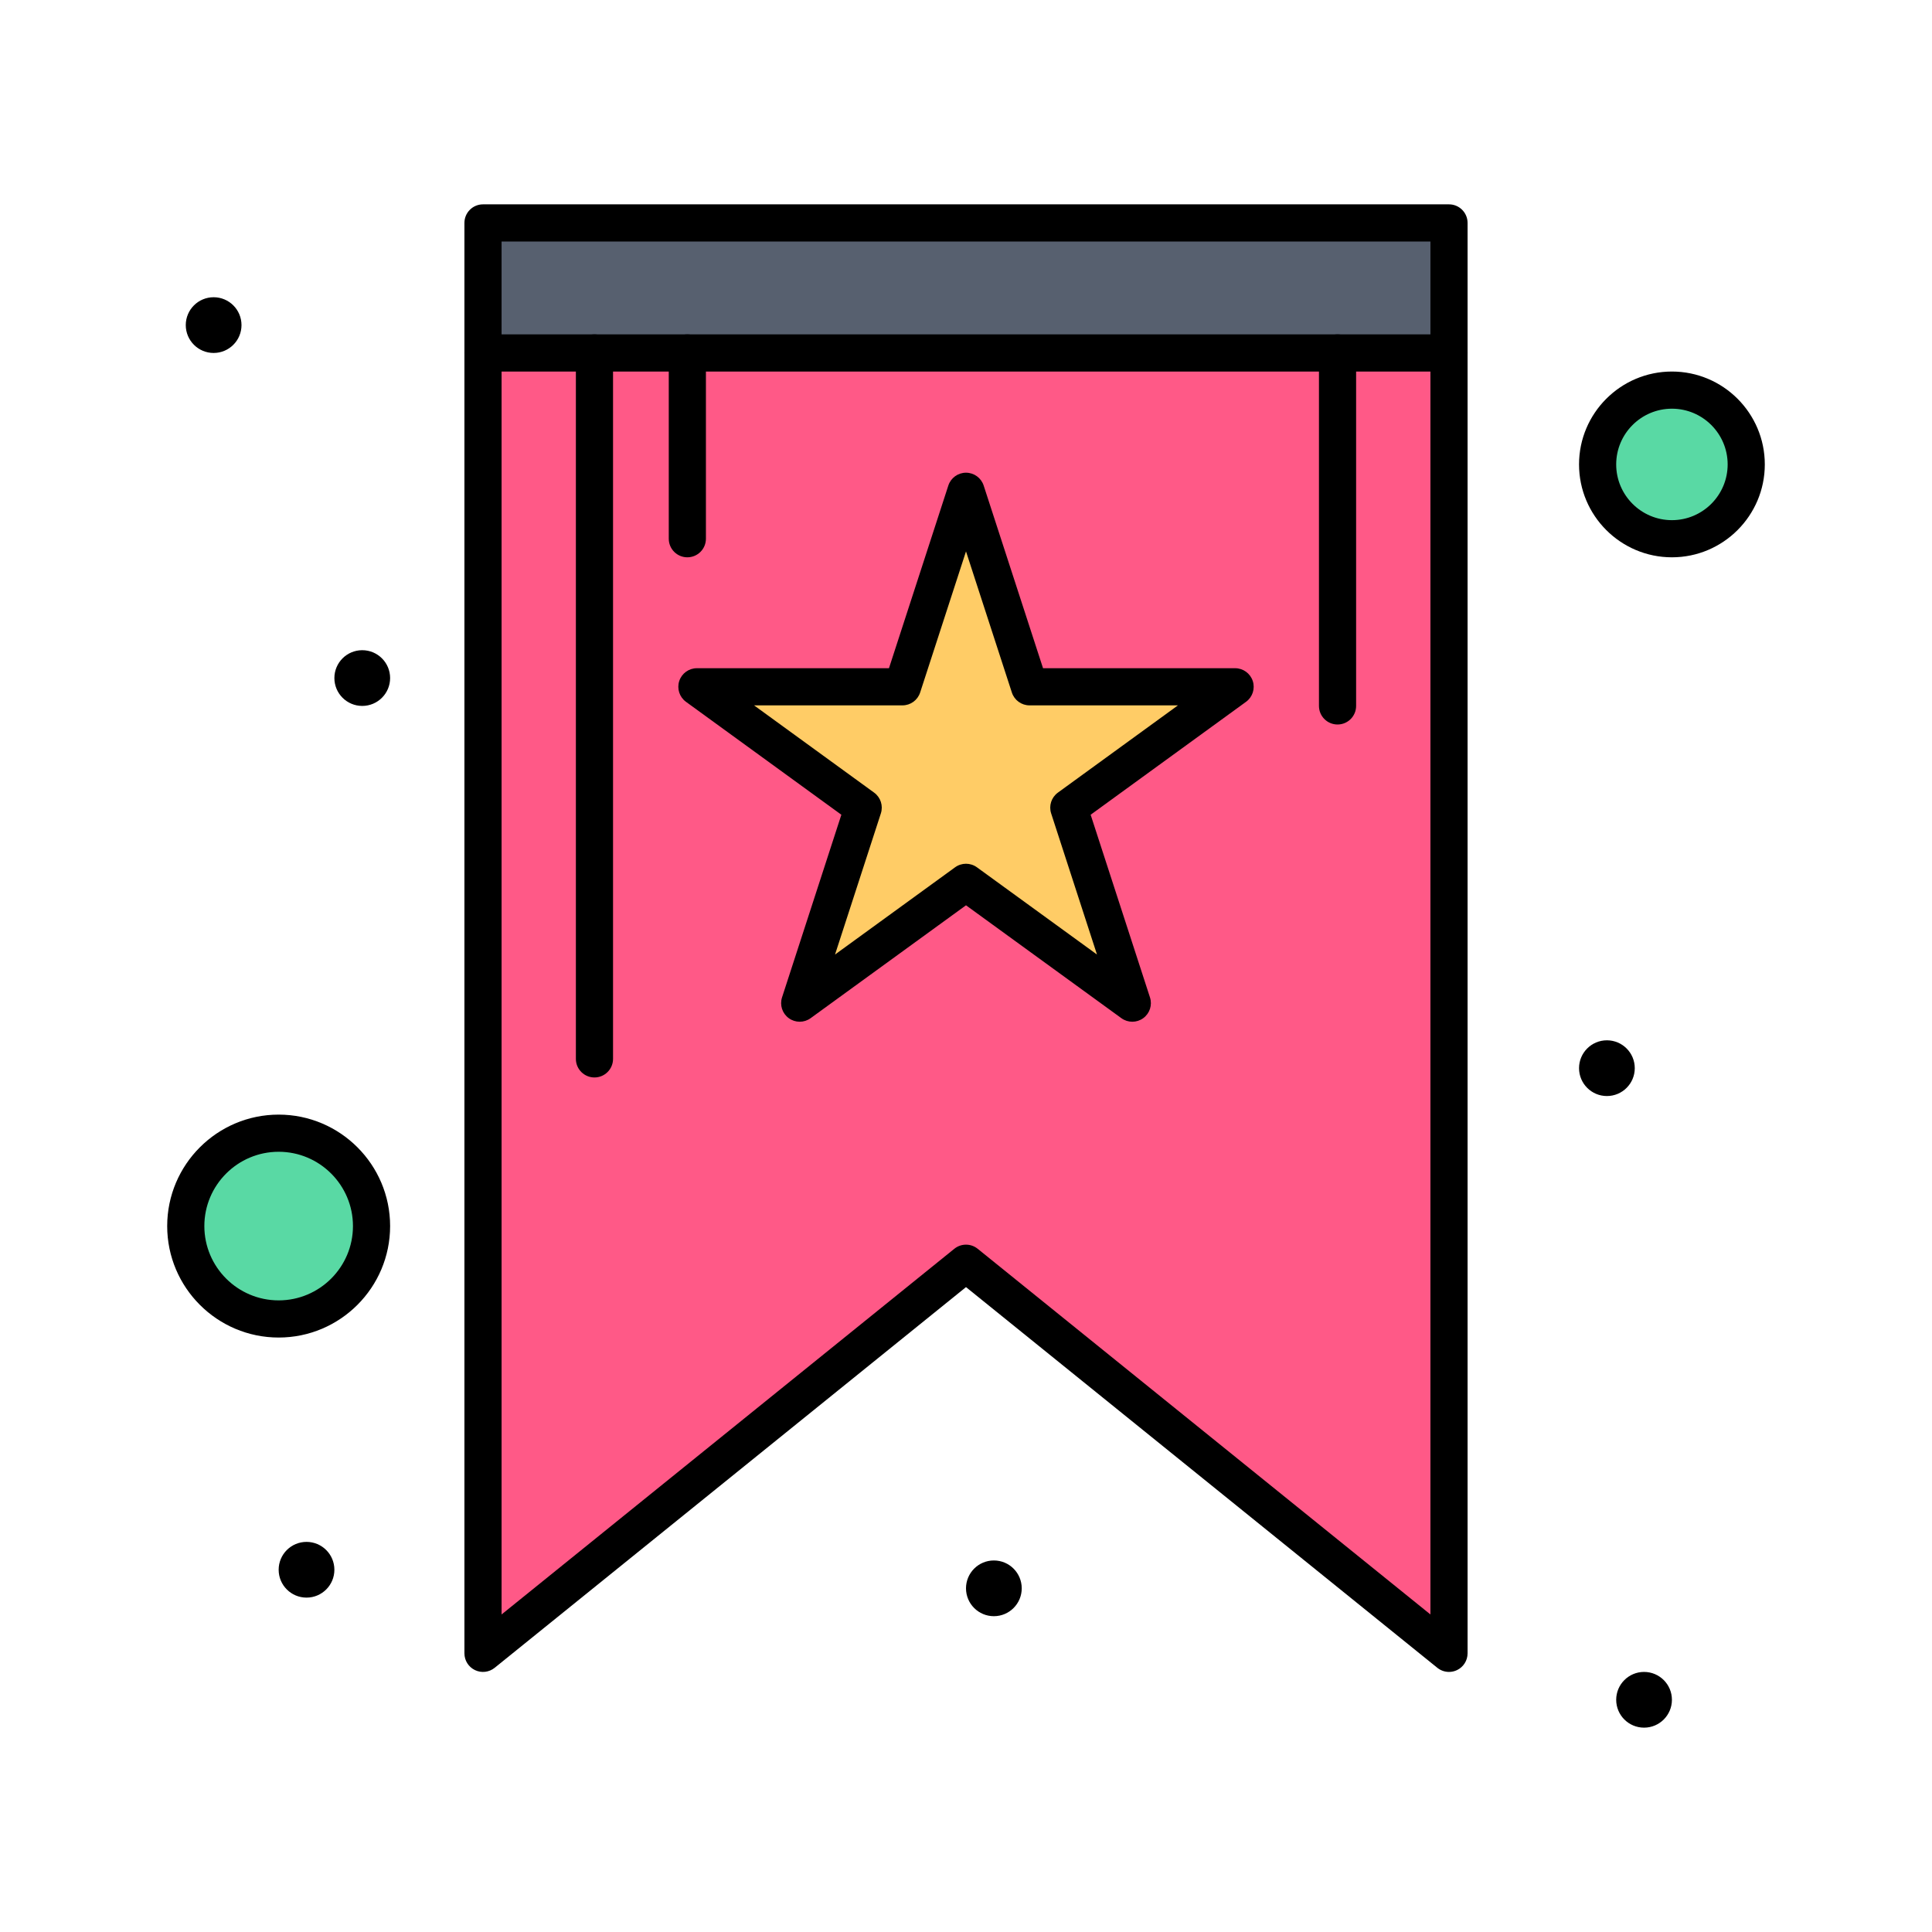 <svg xmlns="http://www.w3.org/2000/svg"  viewBox="0 0 520 520" width="100px" height="100px"><path fill="#ff5987" d="M390,95v350L260,340L130,445V95C170.795,95,355.796,95,390,95z"/><path fill="#59d9a4" d="M450,105c11.05,0,20,8.95,20,20s-8.95,20-20,20s-20-8.95-20-20S438.95,105,450,105z"/><path fill="#59d9a4" d="M75,305c13.81,0,25,11.19,25,25s-11.19,25-25,25s-25-11.19-25-25S61.19,305,75,305z"/><path fill="#57606f" d="M390,60v35c-11.309,0-246.995,0-260,0V60H390z"/><polygon fill="#fc6" points="332.43,184.85 287.67,217.38 304.76,270 260,237.48 215.24,270 232.33,217.38 187.57,184.85 242.9,184.85 260,132.23 277.1,184.85"/><circle cx="442.5" cy="457.5" r="7.5"/><circle cx="432.5" cy="287.5" r="7.5"/><circle cx="267.5" cy="427.5" r="7.5"/><circle cx="97.5" cy="182.5" r="7.5"/><circle cx="82.5" cy="422.5" r="7.5"/><circle cx="57.5" cy="87.5" r="7.5"/><path d="M304.76,275c-1.031,0-2.063-0.318-2.939-0.955L260,243.66l-41.821,30.385c-1.752,1.273-4.125,1.273-5.877,0 c-1.752-1.272-2.486-3.529-1.817-5.59l15.968-49.166l-41.822-30.395c-1.752-1.273-2.485-3.53-1.816-5.59s2.589-3.455,4.755-3.455 h51.698l15.977-49.166c0.669-2.06,2.589-3.455,4.755-3.455s4.086,1.395,4.756,3.455l15.977,49.166h51.697 c2.166,0,4.086,1.395,4.756,3.455s-0.063,4.317-1.816,5.59l-41.822,30.395l15.969,49.166c0.669,2.061-0.064,4.317-1.817,5.59 C306.822,274.682,305.791,275,304.76,275z M202.955,189.85l32.315,23.485c1.752,1.273,2.485,3.53,1.816,5.589l-12.337,37.987 l32.313-23.477c1.754-1.273,4.125-1.273,5.879,0l32.313,23.477l-12.338-37.987c-0.668-2.06,0.064-4.316,1.816-5.589l32.314-23.485 H277.1c-2.166,0-4.086-1.395-4.755-3.455L260,148.408l-12.345,37.987c-0.669,2.06-2.589,3.455-4.755,3.455H202.955z"/><path d="M390.001,450c-1.123,0-2.235-0.378-3.143-1.11L260,346.427L133.142,448.89c-1.498,1.209-3.56,1.453-5.297,0.622 c-1.738-0.83-2.845-2.586-2.845-4.512V95c0-2.761,2.239-5,5-5s5,2.239,5,5v339.534l121.858-98.424c1.833-1.48,4.45-1.48,6.283,0 L385,434.534V95c0-2.761,2.238-5,5-5s5,2.239,5,5v350c0,1.926-1.106,3.682-2.845,4.512C391.469,449.839,390.732,450,390.001,450z"/><path d="M390,100H130c-2.761,0-5-2.239-5-5V60c0-2.761,2.239-5,5-5h260c2.762,0,5,2.239,5,5v35C395,97.761,392.762,100,390,100z M135,90h250V65H135V90z"/><path d="M360,195c-2.762,0-5-2.239-5-5V95c0-2.761,2.238-5,5-5s5,2.239,5,5v95C365,192.761,362.762,195,360,195z"/><path d="M185,150c-2.761,0-5-2.239-5-5V95c0-2.761,2.239-5,5-5s5,2.239,5,5v50C190,147.761,187.761,150,185,150z"/><path d="M160,290c-2.761,0-5-2.238-5-5V95c0-2.761,2.239-5,5-5s5,2.239,5,5v190C165,287.762,162.761,290,160,290z"/><path d="M450,150c-13.785,0-25-11.215-25-25s11.215-25,25-25s25,11.215,25,25S463.785,150,450,150z M450,110 c-8.271,0-15,6.729-15,15s6.729,15,15,15s15-6.729,15-15S458.271,110,450,110z"/><path d="M75,360c-16.542,0-30-13.458-30-30s13.458-30,30-30s30,13.458,30,30S91.542,360,75,360z M75,310c-11.028,0-20,8.972-20,20 s8.972,20,20,20s20-8.972,20-20S86.028,310,75,310z"/></svg>